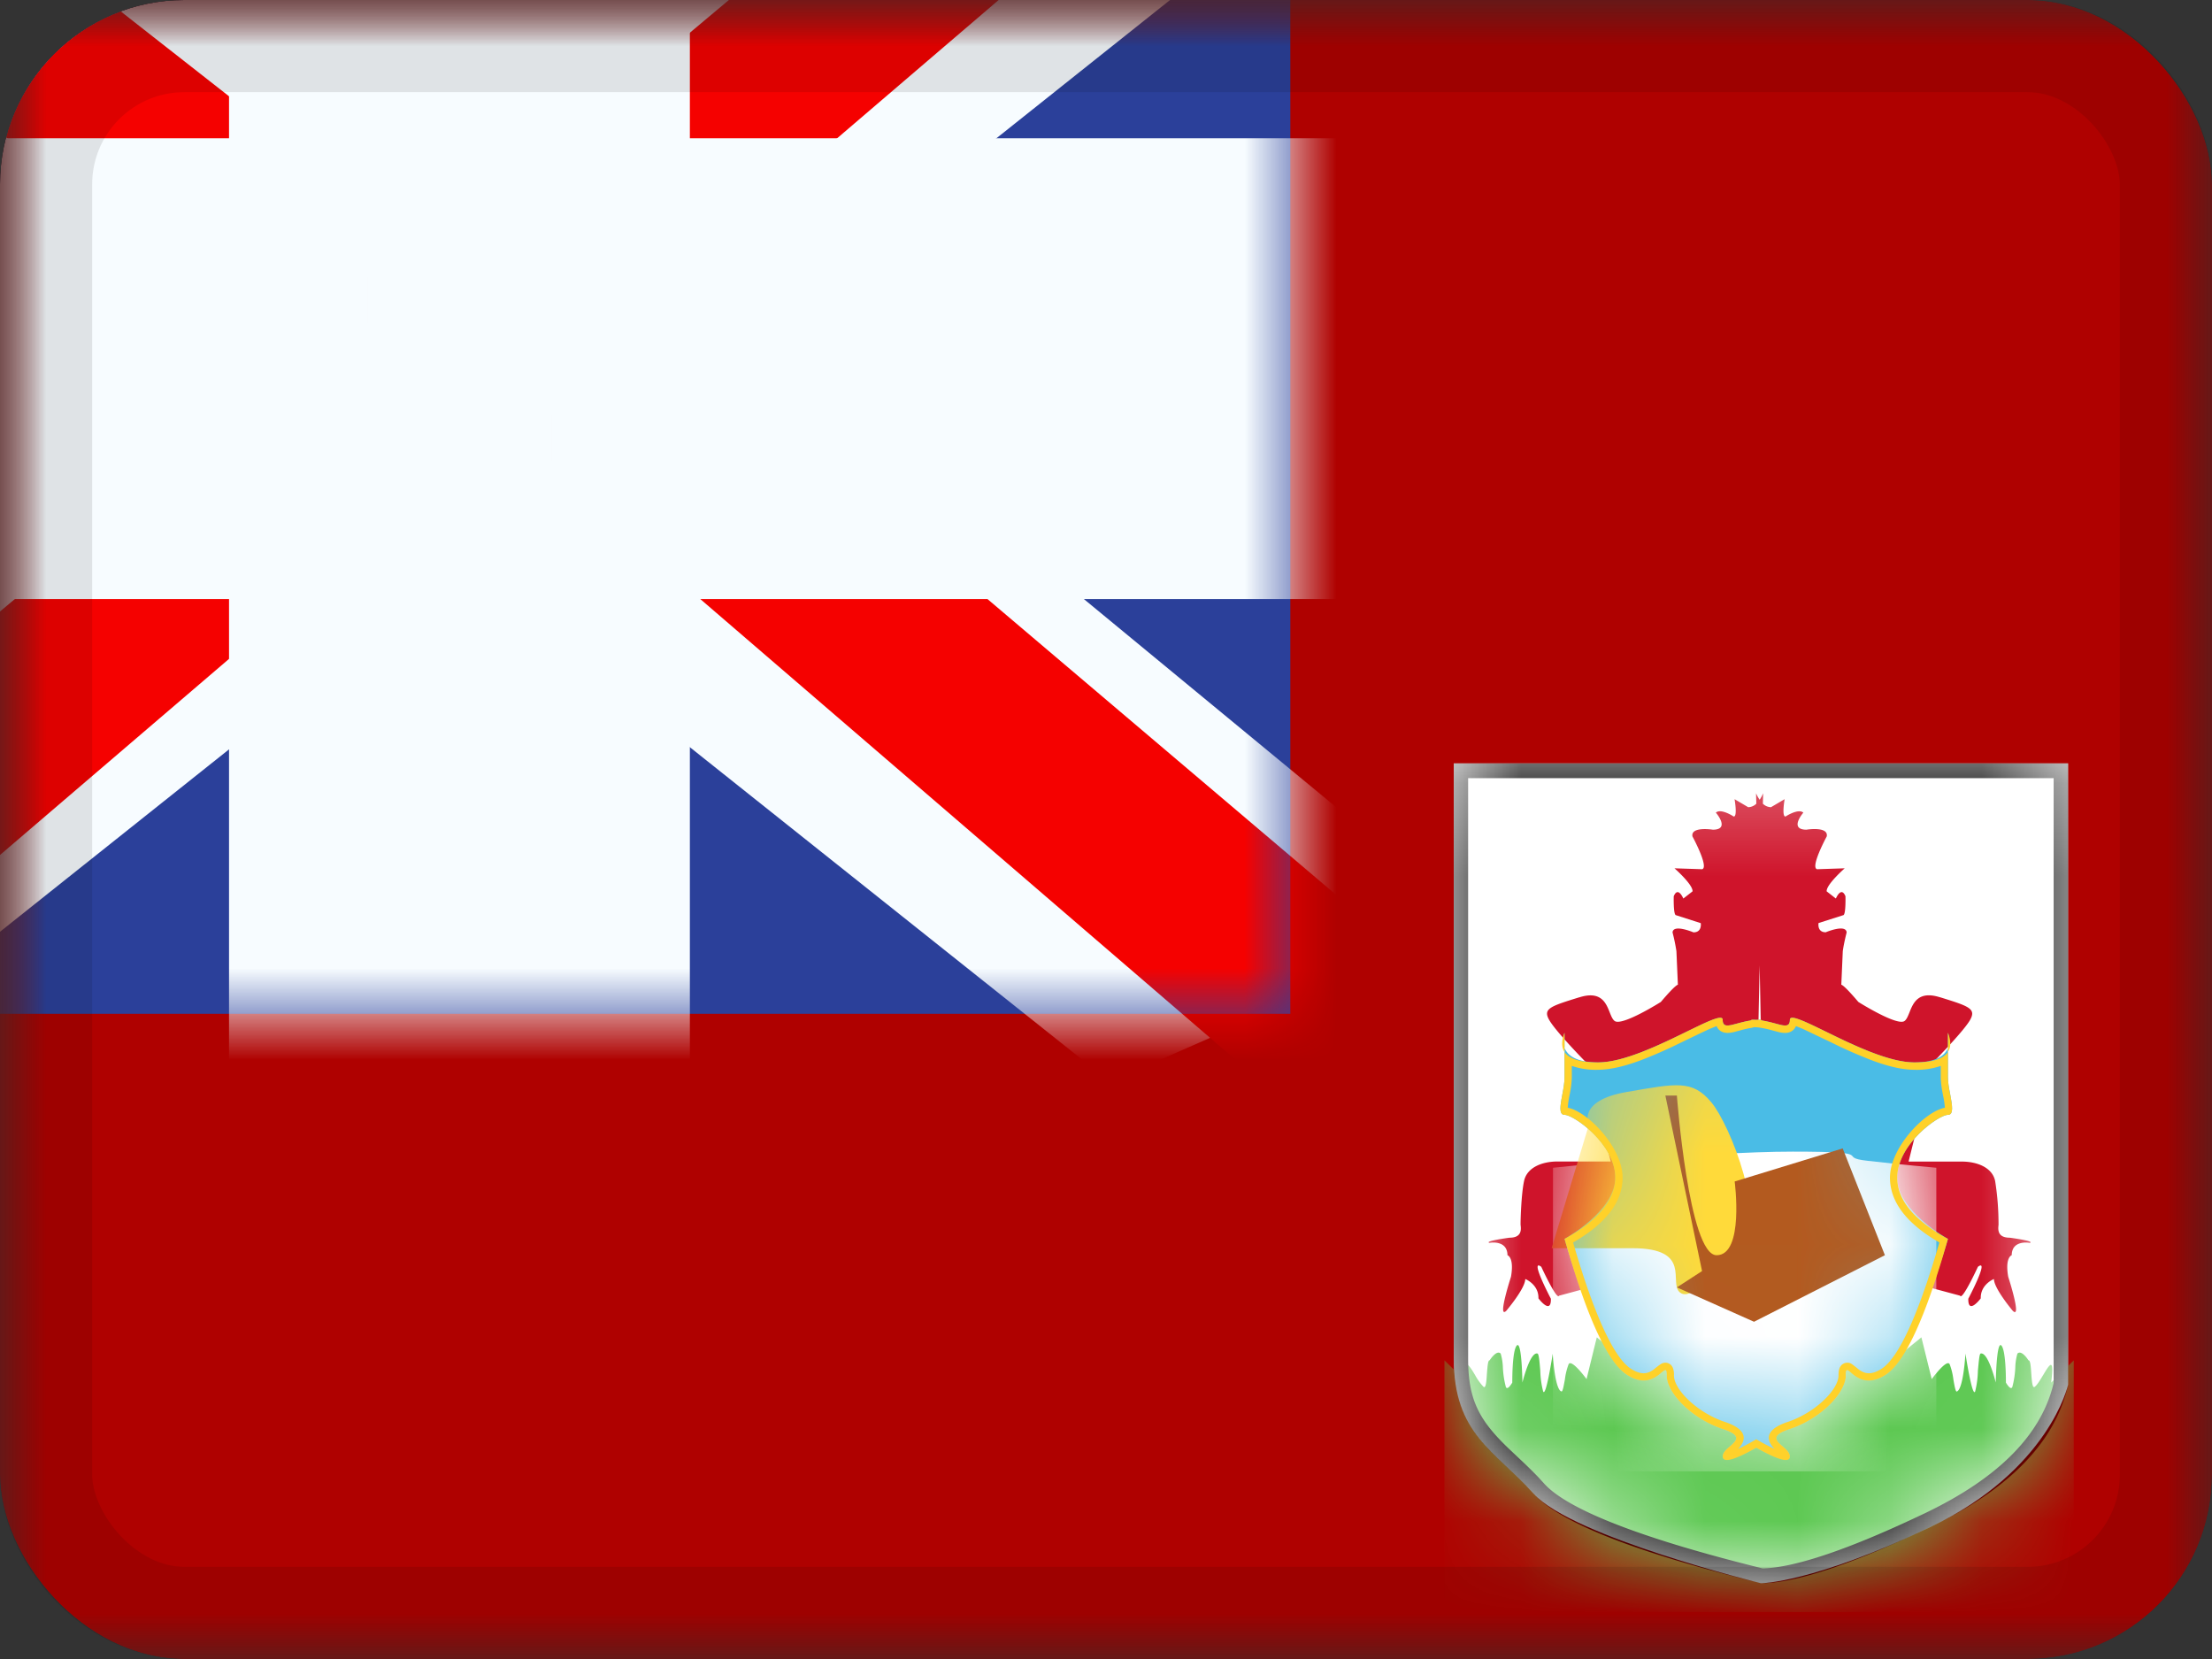 <svg xmlns="http://www.w3.org/2000/svg" fill="none" viewBox="0 0 24 18"><rect x="0" y="0" width="24" height="18" fill="#333333" stroke="none"/><g clip-path="url(#a)"><mask id="b" width="24" height="18" x="0" y="0" maskUnits="userSpaceOnUse" style="mask-type:luminance"><path fill="#fff" d="M0 0h24v18H0z"/></mask><g mask="url(#b)"><path fill="#AF0100" fill-rule="evenodd" d="M0 0v18h24V0z" clip-rule="evenodd"/><mask id="c" width="24" height="18" x="0" y="0" maskUnits="userSpaceOnUse" style="mask-type:luminance"><path fill="#fff" fill-rule="evenodd" d="M0 0v18h24V0z" clip-rule="evenodd"/></mask><g mask="url(#c)"><path fill="#fff" fill-rule="evenodd" d="M15.773 8.282h6.666v6.742s-.207.929-1.49 1.542c-1.283.612-1.843.612-1.843.612s-2.044-.502-2.467-.972-.866-.644-.866-1.467z" clip-rule="evenodd"/><mask id="d" width="8" height="10" x="15" y="8" maskUnits="userSpaceOnUse" style="mask-type:luminance"><path fill="#fff" fill-rule="evenodd" d="M15.773 8.282h6.666v6.742s-.207.929-1.49 1.542c-1.283.612-1.843.612-1.843.612s-2.044-.502-2.467-.972-.866-.644-.866-1.467z" clip-rule="evenodd"/></mask><g mask="url(#d)"><path fill="#CF142B" fill-rule="evenodd" d="M19.092 8.677a.4.4 0 0 0 .038-.07l-.003.113a.13.13 0 0 0 .088.038l.148-.087s-.034.193.01.188c0 0 .138-.091.193-.042 0 0-.16.184.033.185 0 0 .242-.04.221.073 0 0-.182.335-.105.356l.3-.01s-.201.176-.196.25l.1.078s.057-.138.104-.025c0 0 .006.206-.025.206l-.267.085s-.018.1.078.1c0 0 .22-.093.227.002 0 0-.029.11-.042.203l-.016.365s.017-.012.185.186c0 0 .425.268.502.206.022-.017.036-.052.052-.091.041-.104.096-.239.33-.166h.002c.322.1.4.125.32.257-.082.132-.393.447-.393.447l-.268 1.079h.575c.174 0 .334.067.364.21a3 3 0 0 1 .037.476c-.005.047-.016.14.122.14 0 0 .275.036.218.056 0 0-.195-.038-.197.134 0 0-.075.022-.038.234 0 0 .151.465.05.37 0 0-.205-.243-.205-.346 0 0-.147.058-.143.21 0 0-.139.186-.135.004 0 0 .236-.447.104-.346 0 0-.17.37-.193.313l-.633-.17-.24 1.06s.064.2.24.2a.4.4 0 0 0 .173-.048c.092-.04.168-.074.24.047.114.19.164.209.22.209.057 0 .122.073.09.184-.033.112-.18.196-.245.196-.024 0-.018.02-.01.046.014.044.032.103-.088.103a.7.7 0 0 1-.19-.022.7.7 0 0 0-.19-.023h-.065c-.163.002-.301.004-.301-.104 0-.104-.125-.196-.236-.278l-.054-.04c-.12-.091-.38-1.124-.38-1.124l-.492-3.1-.014-.719-.015.72-.492 3.1s-.26 1.031-.38 1.123l-.054.04c-.11.082-.236.174-.236.278 0 .108-.138.106-.3.104h-.066a.7.7 0 0 0-.19.023.7.7 0 0 1-.19.022c-.12 0-.102-.06-.088-.103.008-.025.014-.046-.01-.046-.064 0-.211-.084-.244-.196-.033-.111.033-.184.089-.184s.107-.018.22-.209c.073-.121.148-.088.24-.047a.4.4 0 0 0 .173.047c.177 0 .24-.199.24-.199l-.24-1.06-.633.17c-.023.056-.193-.313-.193-.313-.132-.101.104.346.104.346.004.182-.135-.004-.135-.004.004-.152-.143-.21-.143-.21 0 .103-.206.345-.206.345-.1.096.051-.369.051-.369.037-.212-.038-.234-.038-.234-.002-.172-.197-.134-.197-.134-.057-.02.219-.056.219-.056.137 0 .126-.093.12-.14v-.018c0-.033.007-.313.038-.457.03-.144.19-.212.364-.212h.576l-.27-1.078s-.31-.315-.391-.447-.003-.156.319-.256h.002c.235-.074.289.061.33.165.016.04.03.074.052.091.078.062.502-.206.502-.206.168-.198.185-.186.185-.186l-.016-.365a2 2 0 0 0-.042-.203c.006-.095.227-.001.227-.001.096 0 .079-.1.079-.1l-.268-.086c-.031 0-.025-.206-.025-.206.047-.113.104.025.104.025l.1-.078c.005-.074-.196-.25-.196-.25l.3.01c.077-.021-.105-.356-.105-.356-.021-.112.222-.073.222-.073.193-.001.032-.185.032-.185.055-.05.193.042.193.042.044.005.01-.188.01-.188l.148.087a.13.13 0 0 0 .088-.038l-.003-.113s.014.034.039.07" clip-rule="evenodd"/><path fill="#5DC852" fill-rule="evenodd" d="m15.917 15-.245-.241v2.732H22.5V14.76l-.245.241c.037-.288-.019-.195-.085-.085-.032.053-.066.11-.093.131-.026.02-.032-.063-.038-.146-.005-.073-.01-.145-.03-.141 0 0-.073-.119-.12-.074a.6.6 0 0 0-.023.15 1 1 0 0 1-.032.211c-.017.047-.07-.046-.07-.046s.003-.35-.05-.403-.06.403-.06.403-.082-.338-.165-.315c-.013.004-.02.092-.029.187a1 1 0 0 1-.03.225c-.032.068-.105-.412-.105-.412s-.022.393-.095.412c-.012.003-.024-.06-.036-.131a.7.7 0 0 0-.041-.167c-.034-.057-.194.163-.194.163l-.112-.453-.309.25h-2.904l-.309-.25-.111.453s-.16-.22-.194-.163a.7.7 0 0 0-.041.167c-.013.07-.024.134-.037.13-.073-.018-.095-.41-.095-.41s-.073.48-.104.41a1 1 0 0 1-.031-.224c-.008-.095-.015-.183-.03-.187-.082-.023-.164.315-.164.315s-.006-.456-.06-.403c-.053.053-.05.403-.05.403s-.053.093-.07.046a1 1 0 0 1-.032-.211.6.6 0 0 0-.024-.15c-.045-.045-.12.074-.12.074-.018-.004-.023.068-.029.141-.005.083-.011.167-.037.146a.6.6 0 0 1-.093-.13c-.067-.111-.123-.204-.086.084" clip-rule="evenodd"/><path fill="#4ABCE6" fill-rule="evenodd" d="M21.135 11.205s.032.083 0 .164zm-2.02-.133c.055.008.104.022.147.033.099.027.158.043.158-.041 0-.061.162.018.386.127.291.143.687.336.964.336.242 0 .334-.078.365-.158v.32c0 .056.013.124.025.187.021.117.04.22-.025.22-.1 0-.55.317-.55.681s.55.665.55.665-.365 1.284-.684 1.48c-.194.12-.308.022-.369-.03-.039-.033-.055-.047-.055.03 0 .197-.277.473-.607.583-.213.07-.15.124-.08.186.039.033.08.069.08.11 0 .095-.26-.037-.365-.094-.104.057-.364.19-.364.095 0-.042.04-.078.08-.111.07-.062.133-.116-.08-.186-.33-.11-.607-.386-.607-.583 0-.077-.016-.063-.055-.03-.06.052-.176.15-.37.03-.319-.196-.684-1.48-.684-1.48s.551-.3.551-.665c0-.364-.45-.681-.55-.681-.066 0-.047-.103-.025-.22.012-.063.024-.13.024-.188v-.319c.032.08.124.158.365.158.278 0 .673-.193.965-.336.223-.109.386-.188.386-.127 0 .084.06.068.158.041.042-.011.092-.025.147-.033q.007-.008.017-.008l.042.001.043-.001q.009 0 .017.008m-2.14.133s-.032.083 0 .164z" clip-rule="evenodd"/><mask id="e" width="6" height="5" x="16" y="11" maskUnits="userSpaceOnUse" style="mask-type:luminance"><path fill="#fff" fill-rule="evenodd" d="M21.135 11.205s.032.083 0 .164zm-2.02-.133c.055.008.104.022.147.033.099.027.158.043.158-.041 0-.061.162.018.386.127.291.143.687.336.964.336.242 0 .334-.078.365-.158v.32c0 .056.013.124.025.187.021.117.04.22-.025.22-.1 0-.55.317-.55.681s.55.665.55.665-.365 1.284-.684 1.48c-.194.12-.308.022-.369-.03-.039-.033-.055-.047-.055.03 0 .197-.277.473-.607.583-.213.07-.15.124-.08.186.039.033.08.069.08.11 0 .095-.26-.037-.365-.094-.104.057-.364.19-.364.095 0-.042.04-.078.08-.111.07-.062.133-.116-.08-.186-.33-.11-.607-.386-.607-.583 0-.077-.016-.063-.055-.03-.06.052-.176.15-.37.03-.319-.196-.684-1.48-.684-1.48s.551-.3.551-.665c0-.364-.45-.681-.55-.681-.066 0-.047-.103-.025-.22.012-.063.024-.13.024-.188v-.319c.032.08.124.158.365.158.278 0 .673-.193.965-.336.223-.109.386-.188.386-.127 0 .084.06.068.158.041.042-.011.092-.025.147-.033q.007-.008.017-.008l.042.001.043-.001q.009 0 .017.008m-2.14.133s-.032.083 0 .164z" clip-rule="evenodd"/></mask><g fill-rule="evenodd" clip-rule="evenodd" mask="url(#e)"><path fill="#fff" d="M16.85 12.67s1.64-.175 2.602-.175c.963 0 .445.06.815.1.37.042.742.075.742.075v3.294h-4.16z"/><path fill="#FFDA3A" d="M17.239 12.205s-.134-.263.41-.357c.543-.094.712-.134.918.111s.624 1.3.312 1.584c-.312.283-.53.582-.654.478-.123-.104.141-.478-.513-.478h-.877z"/><path fill="#B35A1F" d="m19.993 12.46-1.172.359s.106.8-.196.8-.431-1.732-.431-1.732h-.125l.398 1.904-.273.177.837.373 1.42-.722z"/></g><path fill="#FFD129" fill-rule="evenodd" d="M18.305 11.191c-.292.143-.687.336-.965.336q-.29 0-.365-.113v-.209q-.051.13 0 .209v.274c0 .057-.012.125-.024.188-.022.117-.04.22.024.22.1 0 .551.317.551.681q0 .365-.55.665.364 1.285.684 1.48c.17.106.28.041.348-.013l.02-.017c.04-.033.056-.047.056.03l.001.026c.023.194.29.452.606.557.213.07.15.124.08.186-.04.033-.08.069-.08.11q0 .113.364-.093.365.205.365.094c0-.042-.041-.078-.08-.111-.07-.062-.133-.116.08-.186.316-.105.583-.363.606-.56v-.023c0-.077.017-.063.058-.028l.021.018c.065.051.175.116.346.01q.32-.196.684-1.48-.55-.3-.55-.665c0-.364.45-.681.55-.681.065 0 .046-.103.025-.22a1 1 0 0 1-.025-.188v-.274q.051-.078 0-.209v.209q-.074.113-.365.113c-.277 0-.673-.193-.964-.336-.224-.109-.386-.188-.386-.127 0 .084-.06.068-.158.041q-.063-.018-.144-.033a.03.03 0 0 0-.02-.008l-.043.001-.042-.001a.03.03 0 0 0-.02.008q-.081.015-.144.033c-.099.027-.158.043-.158-.041 0-.061-.163.018-.386.127m2.465.416q-.218-.001-.537-.133a5 5 0 0 1-.266-.116l-.107-.052-.3-.143-.074-.03c-.02.047-.062.074-.118.074a.3.3 0 0 1-.08-.012l-.064-.017-.018-.005a1 1 0 0 0-.1-.021l-.023-.004-.022-.002-.024-.001h-.005l-.027.007a1 1 0 0 0-.1.021l-.018.005-.064.017a.3.3 0 0 1-.08.012q-.087-.002-.118-.074l-.074.03c-.043.019-.193.091-.3.143l-.108.052a5 5 0 0 1-.265.116q-.32.131-.538.133a.8.8 0 0 1-.286-.042v.123a1 1 0 0 1-.016.15l-.008.043a1 1 0 0 0-.02.138c.217.04.595.432.595.758 0 .266-.183.5-.537.704.231.798.448 1.26.632 1.373.105.064.174.057.245.003 0 0 .066-.055.088-.064.047-.02.098 0 .118.05a.2.2 0 0 1 .011.08c0 .157.258.407.553.505.176.058.25.144.175.254a.2.2 0 0 1-.034.04 2 2 0 0 0 .161-.084l.038-.022.038.022q.095.053.162.083a.2.2 0 0 1-.034-.039c-.076-.11-.001-.196.175-.254.295-.098.552-.348.552-.506 0-.035.003-.058.012-.08a.09.09 0 0 1 .118-.05c.022.01.088.066.087.065.072.054.14.061.246-.003.184-.114.4-.575.631-1.373-.353-.204-.536-.438-.536-.704 0-.325.378-.719.596-.758a1 1 0 0 0-.021-.138l-.008-.043a1 1 0 0 1-.016-.15v-.123a.8.8 0 0 1-.287.042m-1.755-.463h-.002.005z" clip-rule="evenodd"/><path fill="#000" fill-rule="evenodd" d="M22.439 8.282h-6.666v6.457c0 .634.263.883.578 1.18.093.087.191.18.288.287q.423.47 2.467.972.56 0 1.843-.613t1.49-1.54zm-6.082 7.423c-.315-.305-.428-.526-.428-.966V8.443h6.353v6.563c-.131.556-.592 1.028-1.4 1.414-.821.392-1.412.59-1.758.597-1.32-.325-2.118-.64-2.37-.92l-.06-.066a5 5 0 0 0-.175-.173z" clip-rule="evenodd"/></g><path fill="#2B409A" d="M-4-3h18v14H-4z"/><mask id="f" width="18" height="14" x="-4" y="-3" maskUnits="userSpaceOnUse" style="mask-type:luminance"><path fill="#fff" d="M-4-3h18v14H-4z"/></mask><g mask="url(#f)"><path fill="#F7FCFF" d="m-6.004 10 3.96 1.737L14.09-1.111l2.09-2.582-4.237-.58-6.58 5.536-5.296 3.73z"/><path fill="#F50100" d="m-5.462 11.217 2.018 1.008L15.429-3.933h-2.833z"/><path fill="#F7FCFF" d="m16.004 10-3.961 1.737L-4.09-1.111l-2.09-2.582 4.236-.58 6.58 5.536 5.297 3.73z"/><path fill="#F50100" d="m15.869 10.873-2.018 1.009-8.037-6.918-2.382-.773-9.813-7.875h2.834L6.26 4.004l2.605.927z"/><mask id="g" width="22" height="18" x="-6" y="-5" fill="#000" maskUnits="userSpaceOnUse"><path fill="#fff" d="M-6-5h22v18H-6z"/><path fill-rule="evenodd" d="M5.985-3h-2v6H-4v2h7.985v6h2V5H14V3H5.985z" clip-rule="evenodd"/></mask><path fill="#F50100" fill-rule="evenodd" d="M5.985-3h-2v6H-4v2h7.985v6h2V5H14V3H5.985z" clip-rule="evenodd"/><path fill="#F7FCFF" d="M3.985-3v-1.5h-1.5V-3zm2 0h1.5v-1.5h-1.5zm-2 6v1.5h1.5V3zM-4 3V1.5h-1.5V3zm0 2h-1.5v1.5H-4zm7.985 0h1.5V3.5h-1.5zm0 6h-1.5v1.5h1.5zm2 0v1.5h1.5V11zm0-6V3.5h-1.5V5zM14 5v1.5h1.5V5zm0-2h1.5V1.5H14zM5.985 3h-1.5v1.5h1.5zm-2-4.5h2v-3h-2zm1.5 4.5v-6h-3v6zM-4 4.5h7.985v-3H-4zm1.5.5V3h-3v2zm6.485-1.5H-4v3h7.985zm1.5 7.5V5h-3v6zm.5-1.5h-2v3h2zM4.485 5v6h3V5zM14 3.5H5.985v3H14zM12.5 3v2h3V3zM5.985 4.5H14v-3H5.985zM4.485-3v6h3v-6z" mask="url(#g)"/></g></g></g></g><rect width="23" height="17" x=".5" y=".5" stroke="#000" stroke-opacity=".1" rx="1.5"/><defs><clipPath id="a"><rect width="24" height="18" fill="#fff" rx="2"/></clipPath></defs></svg>